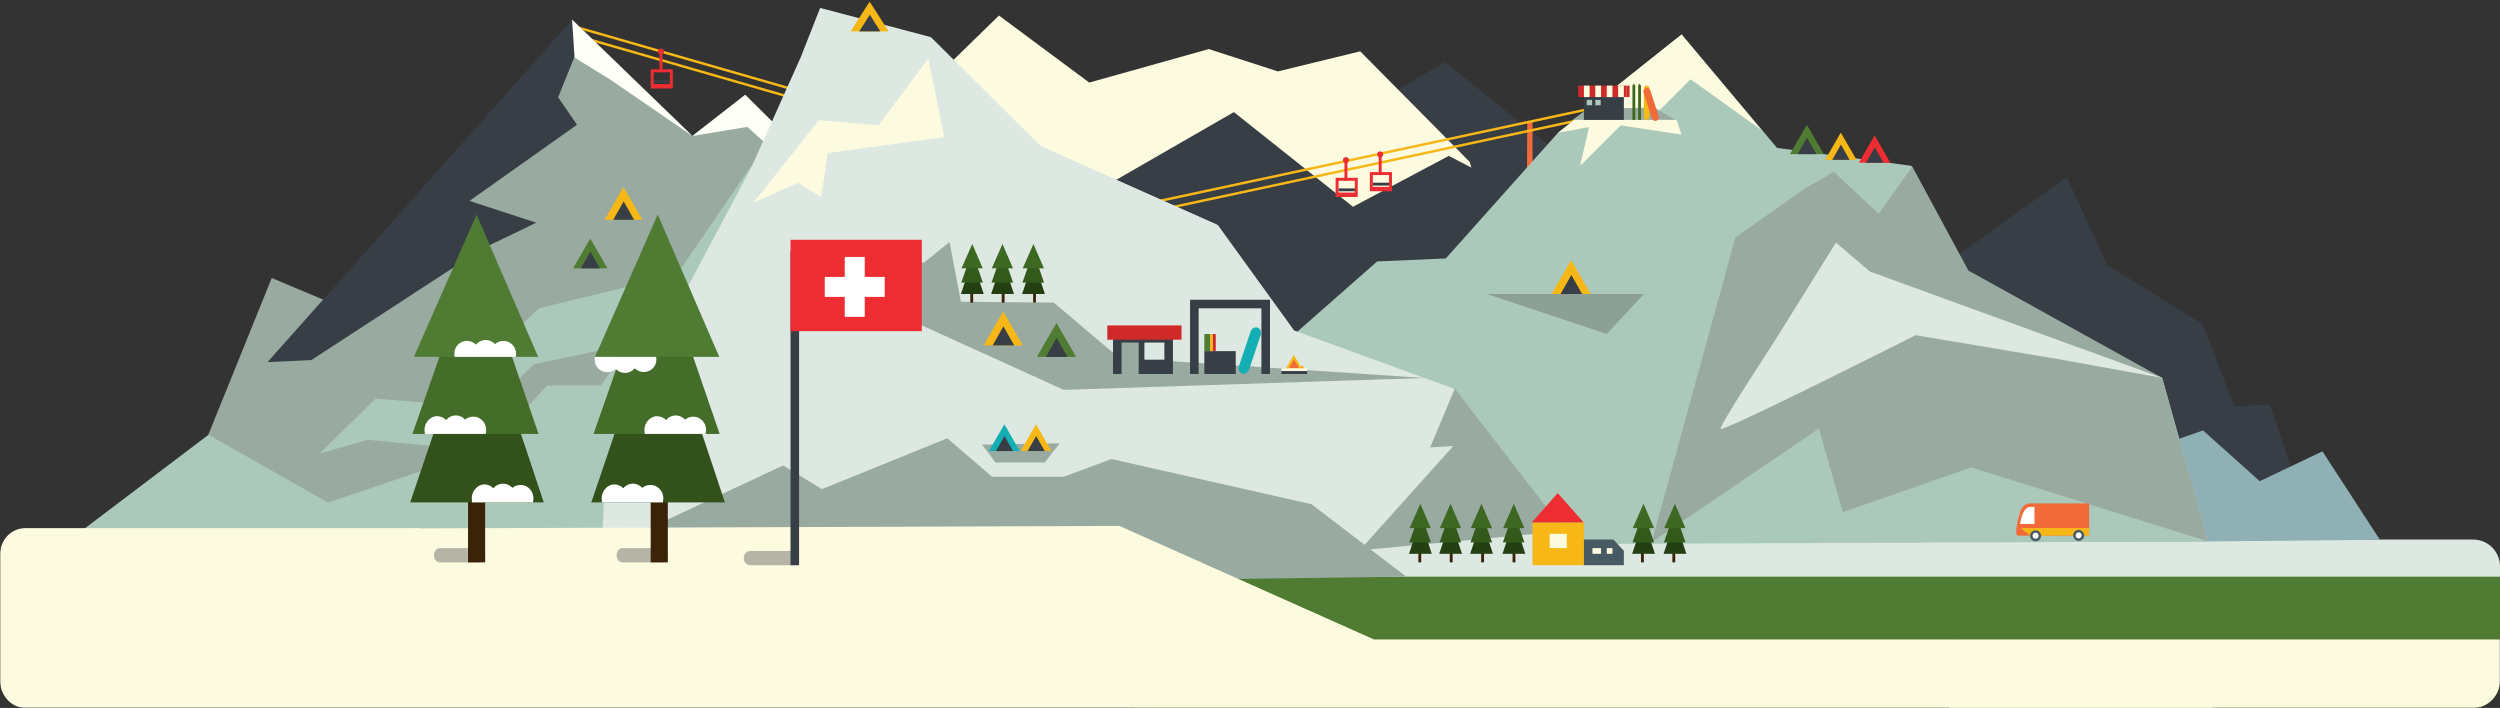 <?xml version="1.0" encoding="UTF-8" standalone="no"?>
<svg width="1130px" height="320px" viewBox="0 0 1130 320" version="1.1" xmlns="http://www.w3.org/2000/svg" xmlns:xlink="http://www.w3.org/1999/xlink" xmlns:sketch="http://www.bohemiancoding.com/sketch/ns">
    <rect x="0" y="0" width="1130" height="320" fill="#333333" stroke="none"/>
    <!-- Generator: Sketch 3.4.4 (17249) - http://www.bohemiancoding.com/sketch -->
    <title>main_bgd_</title>
    <desc>Created with Sketch.</desc>
    <defs>
        <path id="path-1" d="M0,0.711 L1130,0.711 L1130,320 L0,320 L0,0.711 Z"></path>
    </defs>
    <g id="Welcome" stroke="none" stroke-width="1" fill="none" fill-rule="evenodd" sketch:type="MSPage">
        <g id="layers_-copy" sketch:type="MSArtboardGroup" transform="translate(-157, -324)">
            <g id="main_bgd_" sketch:type="MSLayerGroup" transform="translate(157, 324)">
                <path d="M1130,291.08 C1130,297.787 1124.563,303.226 1117.856,303.226 L515.226,303.226 C508.519,303.226 503.082,297.787 503.082,291.08 L503.082,256.017 C503.082,249.31 508.519,243.871 515.226,243.871 L1117.856,243.871 C1124.563,243.871 1130,249.31 1130,256.017 L1130,291.08 Z" id="Fill-1" fill="#DCE8E1" sketch:type="MSShapeGroup"></path>
                <path d="M1130,260.645 L514.972,260.645 C508.264,260.645 503.082,266.528 503.082,273.236 L503.082,307.865 C503.082,314.572 508.264,320 514.972,320 L1117.856,320 C1124.563,320 1130,314.345 1130,307.636 L1130,260.645 Z" id="Fill-3" fill="#4F7C32" sketch:type="MSShapeGroup"></path>
                <path d="M404.795,54.331 L258.238,12.189 L258.549,11.108 L405.106,53.251 L404.795,54.331 Z" id="Fill-5" fill="#F7B817" sketch:type="MSShapeGroup"></path>
                <path d="M402.995,57.704 L256.44,15.565 L256.749,14.483 L403.306,56.624 L402.995,57.704 Z" id="Fill-7" fill="#F7B817" sketch:type="MSShapeGroup"></path>
                <path d="M598.297,63.996 C596.99,60.005 653.183,28.083 653.183,28.083 L709.375,73.304 L794.32,122.517 L846.591,93.255 L880.569,118.527 L934.148,79.954 L952.445,119.856 L995.569,146.458 L1009.943,183.7 L1026.001,182.84 L1046.237,243.57 L603.524,236.9 L598.297,63.996 Z" id="Fill-9" fill="#373E46" sketch:type="MSShapeGroup"></path>
                <path d="M664.29,73.165 L614.822,23.196 L577.593,32.279 L546.373,22.174 L492.346,37.323 L451.522,7.017 L421.508,36.311 L387.939,74.697 L385.003,110.952 L391.75,133.896 L685.879,148.742 L664.29,73.165 Z" id="Fill-11" fill="#FCFADF" sketch:type="MSShapeGroup"></path>
                <path d="M867.594,239.09 L995.769,194.552 L1021.404,217.495 L1049.737,204.001 L1075.715,243.979 L998.533,244.731 L868.422,244.839 L867.594,239.09 Z" id="Fill-13" fill="#8FB1B5" sketch:type="MSShapeGroup"></path>
                <path d="M76.953,239.027 L122.826,125.661 L164.651,143.204 L192,106.069 L258.574,8.879 L312.959,61.458 L336.845,42.849 L376.337,82.099 L564.459,241.169 L76.953,239.027 Z" id="Fill-15" fill="#99AAA1" sketch:type="MSShapeGroup"></path>
                <path d="M264.21,14.492 L252.278,43.975 L260.798,56.376 L212.212,90.802 L242.38,100.67 L218.09,112.368 L140.72,162.763 L120.927,163.662 L258.574,8.879 L264.21,14.492 Z" id="Fill-17" fill="#373E46" sketch:type="MSShapeGroup"></path>
                <path d="M258.575,8.879 L259.711,26.023 L276.017,36.089 L312.959,61.458 L258.575,8.879 Z" id="Fill-19" fill="#FEFFF6" sketch:type="MSShapeGroup"></path>
                <path d="M144.475,204.947 L169.753,180.182 L198.089,182.543 L243.632,139.35 L312.383,122.582 L269.946,158.585 L241.272,164.657 L203.488,202.452 L166.325,198.801 L144.475,204.947 Z" id="Fill-21" fill="#ABC9BA" sketch:type="MSShapeGroup"></path>
                <path d="M187.256,240.14 L247.302,174.194 L271.619,174.194 L341.1,72.779 L428.826,181.353 L461.891,239.353 L235.155,239.954 L187.256,240.14 Z" id="Fill-23" fill="#ABC9BA" sketch:type="MSShapeGroup"></path>
                <path d="M312.959,61.458 L337.754,57.348 L376.213,91.769 L380.779,95.348 L448.07,148.122 L444.359,140.026 L376.337,82.099 L336.845,42.849 L312.959,61.458 Z" id="Fill-25" fill="#FEFFF6" sketch:type="MSShapeGroup"></path>
                <mask id="mask-2" sketch:name="Clip 28" fill="white">
                    <use xlink:href="#path-1"></use>
                </mask>
                <g id="Clip-28"></g>
                <path d="M543.071,114.839 L540.491,114.839 L540.491,87.742 L543.071,87.742 L543.071,114.839 Z" id="Fill-27" fill="#A37321" sketch:type="MSShapeGroup" mask="url(#mask-2)"></path>
                <path d="M758.334,191.561 L718.75,130.366 L664.772,135.766 L660.597,132.45 L688.578,131.196 L693.974,90.711 L654.845,70.466 L611.533,93.454 L557.704,50.672 L497.433,85.37 L415.244,102.952 L326.499,240.156 L773.221,245.215 L774.745,236.126 L758.334,191.561 Z" id="Fill-29" fill="#373E46" sketch:type="MSShapeGroup" mask="url(#mask-2)"></path>
                <path d="M692.705,82.581 L690.185,82.581 L690.31,55.335 L692.705,54.773 L692.705,82.581 Z" id="Fill-30" fill="#F06B39" sketch:type="MSShapeGroup" mask="url(#mask-2)"></path>
                <path d="M509.283,94.578 L509.047,93.477 L730.741,46.018 L730.977,47.117 L509.283,94.578 Z" id="Fill-31" fill="#F7B817" sketch:type="MSShapeGroup" mask="url(#mask-2)"></path>
                <path d="M509.283,98.629 L509.047,97.527 L730.741,50.065 L730.977,51.167 L509.283,98.629 Z" id="Fill-32" fill="#F7B817" sketch:type="MSShapeGroup" mask="url(#mask-2)"></path>
                <path d="M584.934,151.208 L622.468,118.175 L653.497,116.815 L704.207,60.023 L760.085,15.585 L803.261,66.869 L863.974,74.965 L892.308,127.598 L977.31,170.833 L997.995,244.731 L569.856,246.455 L584.934,151.208 Z" id="Fill-33" fill="#ABC9BA" sketch:type="MSShapeGroup" mask="url(#mask-2)"></path>
                <path d="M746.594,245.014 L784.371,107.354 L819.45,106.006 L828.896,77.664 L849.134,96.557 L864.345,75.322 L889.686,122.268 L977.309,170.833 L997.996,244.731 L890.96,211.276 L832.942,231.52 L822.149,193.729 L746.594,245.014 Z" id="Fill-34" fill="#99AAA1" sketch:type="MSShapeGroup" mask="url(#mask-2)"></path>
                <path d="M729.041,56.129 L760,60.861 L758.065,54.623 L757.203,54.194 L736.781,50.752 L729.041,56.129 Z" id="Fill-35" fill="#FCFADF" sketch:type="MSShapeGroup" mask="url(#mask-2)"></path>
                <path d="M704.207,60.023 L760.085,15.585 L796.218,58.811 L764.133,35.827 L746.593,53.372 L740.004,49.247 L714.213,74.965 L718.259,57.419 L704.207,60.023 Z" id="Fill-36" fill="#FCFADF" sketch:type="MSShapeGroup" mask="url(#mask-2)"></path>
                <path d="M845.151,122.718 L829.857,109.669 L801.519,155.113 C801.519,155.113 777.665,191.54 777.665,193.79 C777.665,196.039 865.844,151.514 865.844,151.514 L930.823,162.408 L977.309,170.833 L845.151,122.718 Z" id="Fill-37" fill="#DCE8E1" sketch:type="MSShapeGroup" mask="url(#mask-2)"></path>
                <path d="M550.518,101.781 L463.153,78.877 L420.638,16.742 L470.228,66.009 L550.518,101.781 Z" id="Fill-38" fill="#DCE8E1" sketch:type="MSShapeGroup" mask="url(#mask-2)"></path>
                <path d="M194.362,211.627 L148.193,227.151 L94.237,196.511 L37.995,239.091 L275.717,245.914 L266.542,215.678 L208.667,223.776 L194.362,211.627 Z" id="Fill-39" fill="#ABC9BA" sketch:type="MSShapeGroup" mask="url(#mask-2)"></path>
                <path d="M324.281,144.698 L299.995,170.34 L322.932,171.691 L304.043,197.332 L290.55,227.024 L352.615,189.236 L341.821,179.787 L351.266,158.194 L340.473,147.397 L345.693,120.998 L324.281,144.698 Z" id="Fill-40" fill="#C7CCAC" sketch:type="MSShapeGroup" mask="url(#mask-2)"></path>
                <path d="M710.765,54.194 L757.203,54.194 L747.744,48.603 L717.43,49.248 L710.765,54.194 Z" id="Fill-41" fill="#99AAA1" sketch:type="MSShapeGroup" mask="url(#mask-2)"></path>
                <path d="M712.861,250.323 L657.122,175.685 L584.929,149.363 L550.518,101.781 L470.228,66.009 L420.637,16.742 L370.708,3.582 L361.886,25.978 L339.86,75.123 L292.82,163.533 L292.82,194.261 L273.741,208.752 L272.165,244.655 L712.861,250.323 Z" id="Fill-42" fill="#DCE8E1" sketch:type="MSShapeGroup" mask="url(#mask-2)"></path>
                <path d="M340.444,91.671 L370.132,54.324 L397.122,56.574 L419.614,26.427 L426.812,61.973 L374.18,69.171 L371.185,89.032 L360.686,82.671 L340.444,91.671 Z" id="Fill-43" fill="#FCFADF" sketch:type="MSShapeGroup" mask="url(#mask-2)"></path>
                <path d="M388.022,111.079 L417.484,118.841 L429.179,109.391 L434.352,136.39 L476.315,136.774 L505.758,161.697 L643.835,170.842 L480.794,176.206 L399.829,139.426 L411.299,135.712 L388.022,111.079 Z" id="Fill-44" fill="#99AAA1" sketch:type="MSShapeGroup" mask="url(#mask-2)"></path>
                <path d="M635.625,260.645 L592.797,227.92 L502.392,207.488 L480.79,215.484 L448.417,215.484 L428.18,198.093 L371.512,221.099 L353.974,210.372 L274.76,247.502 L392.146,263.859 L635.625,260.645 Z" id="Fill-45" fill="#99AAA1" sketch:type="MSShapeGroup" mask="url(#mask-2)"></path>
                <path d="M657.572,175.686 L646.407,202.246 L656.9,201.571 L614.556,248.76 L707.279,240.024 L657.572,175.686 Z" id="Fill-46" fill="#99AAA1" sketch:type="MSShapeGroup" mask="url(#mask-2)"></path>
                <path d="M715.925,255.484 L692.705,255.484 L692.705,236.129 L715.925,236.129 L715.925,255.484 Z" id="Fill-47" fill="#F7B817" sketch:type="MSShapeGroup" mask="url(#mask-2)"></path>
                <path d="M733.984,255.484 L715.925,255.484 L715.925,243.871 L729.278,243.871 L733.984,248.977 L733.984,255.484 Z" id="Fill-48" fill="#475A63" sketch:type="MSShapeGroup" mask="url(#mask-2)"></path>
                <path d="M692.373,236.129 L704.079,222.865 L715.788,236.129 L692.373,236.129 Z" id="Fill-49" fill="#ED2D32" sketch:type="MSShapeGroup" mask="url(#mask-2)"></path>
                <path d="M708.185,247.742 L700.445,247.742 L700.445,241.29 L708.185,241.29 L708.185,247.742 Z" id="Fill-50" fill="#FCFADF" sketch:type="MSShapeGroup" mask="url(#mask-2)"></path>
                <path d="M723.664,250.323 L719.795,250.323 L719.795,247.742 L723.664,247.742 L723.664,250.323 Z" id="Fill-51" fill="#FCFADF" sketch:type="MSShapeGroup" mask="url(#mask-2)"></path>
                <path d="M728.824,250.323 L726.244,250.323 L726.244,247.742 L728.824,247.742 L728.824,250.323 Z" id="Fill-52" fill="#FCFADF" sketch:type="MSShapeGroup" mask="url(#mask-2)"></path>
                <path d="M670.776,254.194 L669.486,254.194 L669.486,246.452 L670.776,246.452 L670.776,254.194 Z" id="Fill-53" fill="#3A2309" sketch:type="MSShapeGroup" mask="url(#mask-2)"></path>
                <path d="M669.708,234.957 L674.825,250.322 L664.498,250.322 L669.708,234.957 Z" id="Fill-54" fill="#243F12" sketch:type="MSShapeGroup" mask="url(#mask-2)"></path>
                <path d="M669.59,231.123 L674.419,245.161 L664.671,245.161 L669.59,231.123 Z" id="Fill-55" fill="#33591B" sketch:type="MSShapeGroup" mask="url(#mask-2)"></path>
                <path d="M669.631,227.712 L674.389,238.709 L664.786,238.709 L669.631,227.712 Z" id="Fill-56" fill="#3D6821" sketch:type="MSShapeGroup" mask="url(#mask-2)"></path>
                <path d="M656.587,254.194 L655.297,254.194 L655.297,246.452 L656.587,246.452 L656.587,254.194 Z" id="Fill-57" fill="#3A2309" sketch:type="MSShapeGroup" mask="url(#mask-2)"></path>
                <path d="M655.723,234.957 L660.84,250.322 L650.512,250.322 L655.723,234.957 Z" id="Fill-58" fill="#243F12" sketch:type="MSShapeGroup" mask="url(#mask-2)"></path>
                <path d="M655.604,231.123 L660.435,245.161 L650.686,245.161 L655.604,231.123 Z" id="Fill-59" fill="#33591B" sketch:type="MSShapeGroup" mask="url(#mask-2)"></path>
                <path d="M655.646,227.712 L660.404,238.709 L650.802,238.709 L655.646,227.712 Z" id="Fill-60" fill="#3D6821" sketch:type="MSShapeGroup" mask="url(#mask-2)"></path>
                <path d="M642.397,254.194 L641.107,254.194 L641.107,246.452 L642.397,246.452 L642.397,254.194 Z" id="Fill-61" fill="#3A2309" sketch:type="MSShapeGroup" mask="url(#mask-2)"></path>
                <path d="M642.056,234.957 L647.173,250.322 L636.846,250.322 L642.056,234.957 Z" id="Fill-62" fill="#243F12" sketch:type="MSShapeGroup" mask="url(#mask-2)"></path>
                <path d="M641.938,231.123 L646.767,245.161 L637.018,245.161 L641.938,231.123 Z" id="Fill-63" fill="#33591B" sketch:type="MSShapeGroup" mask="url(#mask-2)"></path>
                <path d="M641.978,227.712 L646.738,238.709 L637.135,238.709 L641.978,227.712 Z" id="Fill-64" fill="#3D6821" sketch:type="MSShapeGroup" mask="url(#mask-2)"></path>
                <path d="M743.014,254.194 L741.724,254.194 L741.724,246.452 L743.014,246.452 L743.014,254.194 Z" id="Fill-65" fill="#3A2309" sketch:type="MSShapeGroup" mask="url(#mask-2)"></path>
                <path d="M742.939,234.957 L748.057,250.322 L737.728,250.322 L742.939,234.957 Z" id="Fill-66" fill="#243F12" sketch:type="MSShapeGroup" mask="url(#mask-2)"></path>
                <path d="M742.82,231.123 L747.652,245.161 L737.901,245.161 L742.82,231.123 Z" id="Fill-67" fill="#33591B" sketch:type="MSShapeGroup" mask="url(#mask-2)"></path>
                <path d="M742.861,227.712 L747.62,238.709 L738.017,238.709 L742.861,227.712 Z" id="Fill-68" fill="#3D6821" sketch:type="MSShapeGroup" mask="url(#mask-2)"></path>
                <path d="M757.203,254.194 L755.913,254.194 L755.913,246.452 L757.203,246.452 L757.203,254.194 Z" id="Fill-69" fill="#3A2309" sketch:type="MSShapeGroup" mask="url(#mask-2)"></path>
                <path d="M757.129,234.957 L762.246,250.322 L751.917,250.322 L757.129,234.957 Z" id="Fill-70" fill="#243F12" sketch:type="MSShapeGroup" mask="url(#mask-2)"></path>
                <path d="M757.009,231.123 L761.841,245.161 L752.091,245.161 L757.009,231.123 Z" id="Fill-71" fill="#33591B" sketch:type="MSShapeGroup" mask="url(#mask-2)"></path>
                <path d="M757.051,227.712 L761.809,238.709 L752.207,238.709 L757.051,227.712 Z" id="Fill-72" fill="#3D6821" sketch:type="MSShapeGroup" mask="url(#mask-2)"></path>
                <path d="M684.966,254.194 L683.676,254.194 L683.676,246.452 L684.966,246.452 L684.966,254.194 Z" id="Fill-73" fill="#3A2309" sketch:type="MSShapeGroup" mask="url(#mask-2)"></path>
                <path d="M684.327,234.957 L689.447,250.322 L679.118,250.322 L684.327,234.957 Z" id="Fill-74" fill="#243F12" sketch:type="MSShapeGroup" mask="url(#mask-2)"></path>
                <path d="M684.21,231.123 L689.041,245.161 L679.291,245.161 L684.21,231.123 Z" id="Fill-75" fill="#33591B" sketch:type="MSShapeGroup" mask="url(#mask-2)"></path>
                <path d="M684.252,227.712 L689.009,238.709 L679.408,238.709 L684.252,227.712 Z" id="Fill-76" fill="#3D6821" sketch:type="MSShapeGroup" mask="url(#mask-2)"></path>
                <path d="M784.372,107.354 L815.912,85.146 L828.896,77.663 L833.457,102.244 L812.313,116.642 L784.372,107.354 Z" id="Fill-77" fill="#99AAA1" sketch:type="MSShapeGroup" mask="url(#mask-2)"></path>
                <path d="M809.021,69.677 L816.697,56.377 L824.375,69.677 L809.021,69.677 Z" id="Fill-78" fill="#4F7C32" sketch:type="MSShapeGroup" mask="url(#mask-2)"></path>
                <path d="M812.524,69.677 L816.765,62.197 L821.009,69.677 L812.524,69.677 Z" id="Fill-79" fill="#373E46" sketch:type="MSShapeGroup" mask="url(#mask-2)"></path>
                <path d="M468.689,161.29 L477.534,145.964 L486.38,161.29 L468.689,161.29 Z" id="Fill-80" fill="#4F7C32" sketch:type="MSShapeGroup" mask="url(#mask-2)"></path>
                <path d="M472.725,161.29 L477.613,152.67 L482.501,161.29 L472.725,161.29 Z" id="Fill-81" fill="#373E46" sketch:type="MSShapeGroup" mask="url(#mask-2)"></path>
                <path d="M259.027,121.29 L266.799,107.825 L274.572,121.29 L259.027,121.29 Z" id="Fill-82" fill="#4F7C32" sketch:type="MSShapeGroup" mask="url(#mask-2)"></path>
                <path d="M262.573,121.29 L266.869,113.717 L271.164,121.29 L262.573,121.29 Z" id="Fill-83" fill="#373E46" sketch:type="MSShapeGroup" mask="url(#mask-2)"></path>
                <path d="M824.93,72.258 L832.042,59.935 L839.153,72.258 L824.93,72.258 Z" id="Fill-84" fill="#F7B817" sketch:type="MSShapeGroup" mask="url(#mask-2)"></path>
                <path d="M828.175,72.258 L832.105,65.329 L836.036,72.258 L828.175,72.258 Z" id="Fill-85" fill="#373E46" sketch:type="MSShapeGroup" mask="url(#mask-2)"></path>
                <path d="M840.214,73.548 L847.327,61.227 L854.437,73.548 L840.214,73.548 Z" id="Fill-86" fill="#ED2D32" sketch:type="MSShapeGroup" mask="url(#mask-2)"></path>
                <path d="M843.459,73.548 L847.389,66.619 L851.32,73.548 L843.459,73.548 Z" id="Fill-87" fill="#373E46" sketch:type="MSShapeGroup" mask="url(#mask-2)"></path>
                <path d="M443.894,200.97 L449.96,209.032 L472.244,209.032 L478.977,200.39 L443.894,200.97 Z" id="Fill-88" fill="#99AAA1" sketch:type="MSShapeGroup" mask="url(#mask-2)"></path>
                <path d="M461.314,203.871 L468.297,191.773 L475.281,203.871 L461.314,203.871 Z" id="Fill-89" fill="#F7B817" sketch:type="MSShapeGroup" mask="url(#mask-2)"></path>
                <path d="M464.499,203.871 L468.359,197.067 L472.217,203.871 L464.499,203.871 Z" id="Fill-90" fill="#373E46" sketch:type="MSShapeGroup" mask="url(#mask-2)"></path>
                <path d="M273.263,99.355 L281.813,84.542 L290.363,99.355 L273.263,99.355 Z" id="Fill-91" fill="#F7B817" sketch:type="MSShapeGroup" mask="url(#mask-2)"></path>
                <path d="M277.164,99.355 L281.89,91.025 L286.615,99.355 L277.164,99.355 Z" id="Fill-92" fill="#373E46" sketch:type="MSShapeGroup" mask="url(#mask-2)"></path>
                <path d="M446.993,203.871 L453.975,191.773 L460.959,203.871 L446.993,203.871 Z" id="Fill-93" fill="#14AEB4" sketch:type="MSShapeGroup" mask="url(#mask-2)"></path>
                <path d="M450.179,203.871 L454.037,197.067 L457.897,203.871 L450.179,203.871 Z" id="Fill-94" fill="#373E46" sketch:type="MSShapeGroup" mask="url(#mask-2)"></path>
                <path d="M444.617,156.129 L453.462,140.805 L462.306,156.129 L444.617,156.129 Z" id="Fill-95" fill="#F7B817" sketch:type="MSShapeGroup" mask="url(#mask-2)"></path>
                <path d="M448.652,156.129 L453.54,147.51 L458.427,156.129 L448.652,156.129 Z" id="Fill-96" fill="#373E46" sketch:type="MSShapeGroup" mask="url(#mask-2)"></path>
                <path d="M701.317,132.903 L710.162,117.579 L719.007,132.903 L701.317,132.903 Z" id="Fill-97" fill="#F7B817" sketch:type="MSShapeGroup" mask="url(#mask-2)"></path>
                <path d="M705.353,132.903 L710.241,124.284 L715.128,132.903 L705.353,132.903 Z" id="Fill-98" fill="#373E46" sketch:type="MSShapeGroup" mask="url(#mask-2)"></path>
                <path d="M384.467,14.194 L393.075,0.711 L401.684,14.194 L384.467,14.194 Z" id="Fill-99" fill="#F7B817" sketch:type="MSShapeGroup" mask="url(#mask-2)"></path>
                <path d="M388.395,14.194 L393.152,6.61 L397.908,14.194 L388.395,14.194 Z" id="Fill-100" fill="#373E46" sketch:type="MSShapeGroup" mask="url(#mask-2)"></path>
                <path d="M944.287,242.024 L944.287,240.959 L944.287,227.54 L917.307,227.54 C917.307,227.54 914.152,227.585 912.965,231.753 C911.598,236.545 910.515,242.142 912.128,242.142 L944.287,242.024 Z" id="Fill-101" fill="#F06B39" sketch:type="MSShapeGroup" mask="url(#mask-2)"></path>
                <path d="M913.053,236.855 L919.581,236.855 L919.581,229.095 L917.775,229.095 C916.044,229.095 914.083,230.656 913.053,236.855" id="Fill-102" fill="#FFFFFF" sketch:type="MSShapeGroup" mask="url(#mask-2)"></path>
                <path d="M917.708,242.138 L944.286,242.023 L944.282,238.7 L913.36,238.7 L917.708,242.138 Z" id="Fill-103" fill="#F7B817" sketch:type="MSShapeGroup" mask="url(#mask-2)"></path>
                <path d="M937.08,242.002 C937.08,243.373 938.192,244.487 939.564,244.487 C940.936,244.487 942.049,243.373 942.049,242.002 C942.049,240.629 940.936,239.517 939.564,239.517 C938.192,239.517 937.08,240.629 937.08,242.002" id="Fill-104" fill="#475A63" sketch:type="MSShapeGroup" mask="url(#mask-2)"></path>
                <path d="M938.186,242.002 C938.186,242.762 938.803,243.38 939.564,243.38 C940.325,243.38 940.944,242.762 940.944,242.002 C940.944,241.241 940.325,240.623 939.564,240.623 C938.803,240.623 938.186,241.241 938.186,242.002" id="Fill-105" fill="#FFFFFF" sketch:type="MSShapeGroup" mask="url(#mask-2)"></path>
                <path d="M917.605,242.189 C917.605,243.56 918.717,244.674 920.088,244.674 C921.46,244.674 922.572,243.56 922.572,242.189 C922.572,240.816 921.46,239.704 920.088,239.704 C918.717,239.704 917.605,240.816 917.605,242.189" id="Fill-106" fill="#475A63" sketch:type="MSShapeGroup" mask="url(#mask-2)"></path>
                <path d="M918.709,242.142 C918.709,242.902 919.327,243.52 920.087,243.52 C920.85,243.52 921.467,242.902 921.467,242.142 C921.467,241.381 920.85,240.764 920.087,240.764 C919.327,240.764 918.709,241.381 918.709,242.142" id="Fill-107" fill="#FFFFFF" sketch:type="MSShapeGroup" mask="url(#mask-2)"></path>
                <path d="M580.568,167.742 L584.812,160.39 L589.054,167.742 L580.568,167.742 Z" id="Fill-108" fill="#F7B817" sketch:type="MSShapeGroup" mask="url(#mask-2)"></path>
                <path d="M582.581,166.452 L584.895,162.441 L587.21,166.452 L582.581,166.452 Z" id="Fill-109" fill="#F06B39" sketch:type="MSShapeGroup" mask="url(#mask-2)"></path>
                <path d="M587.277,167.14 L588.56,164.916 L589.843,167.14 L587.277,167.14 Z" id="Fill-110" fill="#F7B817" sketch:type="MSShapeGroup" mask="url(#mask-2)"></path>
                <path d="M587.887,167.068 L588.586,165.856 L589.286,167.068 L587.887,167.068 Z" id="Fill-111" fill="#F06B39" sketch:type="MSShapeGroup" mask="url(#mask-2)"></path>
                <path d="M590.799,167.742 L579.189,167.742 L579.189,166.452 L590.799,166.452 L590.799,167.742 Z" id="Fill-112" fill="#FCFADF" sketch:type="MSShapeGroup" mask="url(#mask-2)"></path>
                <path d="M590.799,169.032 L579.189,169.032 L579.189,167.742 L590.799,167.742 L590.799,169.032 Z" id="Fill-113" fill="#373E46" sketch:type="MSShapeGroup" mask="url(#mask-2)"></path>
                <path d="M564.579,167.007 C564.098,168.44 562.684,169.256 561.423,168.833 C560.162,168.409 559.529,166.902 560.011,165.471 L565.247,149.907 C565.729,148.477 567.142,147.659 568.405,148.083 C569.664,148.508 570.296,150.015 569.815,151.443 L564.579,167.007 Z" id="Fill-114" fill="#14AEB4" sketch:type="MSShapeGroup" mask="url(#mask-2)"></path>
                <path d="M537.911,135.484 L537.911,169.032 L541.781,169.032 L541.781,139.355 L570.16,139.355 L570.16,169.032 L574.03,169.032 L574.03,135.484 L537.911,135.484 Z" id="Fill-115" fill="#373E46" sketch:type="MSShapeGroup" mask="url(#mask-2)"></path>
                <path d="M558.55,158.71 L544.361,158.71 L544.361,169.032 L558.55,169.032 L558.55,158.71 Z" id="Fill-116" fill="#373E46" sketch:type="MSShapeGroup" mask="url(#mask-2)"></path>
                <path d="M548.231,150.968 L546.941,150.968 L546.941,158.71 L548.231,158.71 L548.231,150.968 Z" id="Fill-117" fill="#F7B817" sketch:type="MSShapeGroup" mask="url(#mask-2)"></path>
                <path d="M549.521,150.968 L548.231,150.968 L548.231,158.71 L549.521,158.71 L549.521,150.968 Z" id="Fill-118" fill="#CF2929" sketch:type="MSShapeGroup" mask="url(#mask-2)"></path>
                <path d="M546.941,150.968 L544.361,150.968 L544.361,158.71 L546.941,158.71 L546.941,150.968 Z" id="Fill-119" fill="#4F7C32" sketch:type="MSShapeGroup" mask="url(#mask-2)"></path>
                <path d="M530.171,169.032 L503.082,169.032 L503.082,152.258 L530.171,152.258 L530.171,169.032 Z" id="Fill-120" fill="#373E46" sketch:type="MSShapeGroup" mask="url(#mask-2)"></path>
                <path d="M534.041,153.548 L500.502,153.548 L500.502,147.097 L534.041,147.097 L534.041,153.548 Z" id="Fill-121" fill="#CF2929" sketch:type="MSShapeGroup" mask="url(#mask-2)"></path>
                <path d="M514.692,169.032 L506.952,169.032 L506.952,154.839 L514.692,154.839 L514.692,169.032 Z" id="Fill-122" fill="#99AAA1" sketch:type="MSShapeGroup" mask="url(#mask-2)"></path>
                <path d="M526.301,162.581 L517.272,162.581 L517.272,154.839 L526.301,154.839 L526.301,162.581 Z" id="Fill-123" fill="#DCE8E1" sketch:type="MSShapeGroup" mask="url(#mask-2)"></path>
                <path d="M303.139,36.129 L295.4,36.129 L295.4,37.419 L303.139,37.419 L303.139,36.129 Z" id="Fill-124" fill="#373E46" sketch:type="MSShapeGroup" mask="url(#mask-2)"></path>
                <path d="M299.441,32.666 L298.108,32.666 L298.108,23.999 L299.441,23.999 L299.441,32.666 Z" id="Fill-125" fill="#ED2D32" sketch:type="MSShapeGroup" mask="url(#mask-2)"></path>
                <path d="M300.108,23.468 C300.108,24.13 299.571,24.668 298.909,24.668 L298.641,24.668 C297.979,24.668 297.443,24.13 297.443,23.468 L297.443,23.199 C297.443,22.536 297.979,21.999 298.641,21.999 L298.909,21.999 C299.571,21.999 300.108,22.536 300.108,23.199 L300.108,23.468 Z" id="Fill-126" fill="#ED2D32" sketch:type="MSShapeGroup" mask="url(#mask-2)"></path>
                <path d="M302.774,38 L295.442,38 L295.442,32.666 L302.774,32.666 L302.774,38 Z M294.11,40 L304.107,40 L304.107,31.333 L294.11,31.333 L294.11,40 Z" id="Fill-127" fill="#ED2D32" sketch:type="MSShapeGroup" mask="url(#mask-2)"></path>
                <path d="M612.728,85.161 L604.989,85.161 L604.989,86.452 L612.728,86.452 L612.728,85.161 Z" id="Fill-128" fill="#373E46" sketch:type="MSShapeGroup" mask="url(#mask-2)"></path>
                <path d="M609.03,81.698 L607.697,81.698 L607.697,73.031 L609.03,73.031 L609.03,81.698 Z" id="Fill-129" fill="#ED2D32" sketch:type="MSShapeGroup" mask="url(#mask-2)"></path>
                <path d="M609.697,72.5 C609.697,73.162 609.161,73.7 608.498,73.7 L608.229,73.7 C607.569,73.7 607.032,73.162 607.032,72.5 L607.032,72.232 C607.032,71.568 607.569,71.032 608.229,71.032 L608.498,71.032 C609.161,71.032 609.697,71.568 609.697,72.232 L609.697,72.5 Z" id="Fill-130" fill="#ED2D32" sketch:type="MSShapeGroup" mask="url(#mask-2)"></path>
                <path d="M612.363,87.032 L605.031,87.032 L605.031,81.698 L612.363,81.698 L612.363,87.032 Z M603.699,89.032 L613.696,89.032 L613.696,80.365 L603.699,80.365 L603.699,89.032 Z" id="Fill-131" fill="#ED2D32" sketch:type="MSShapeGroup" mask="url(#mask-2)"></path>
                <path d="M628.208,82.581 L620.468,82.581 L620.468,83.871 L628.208,83.871 L628.208,82.581 Z" id="Fill-132" fill="#373E46" sketch:type="MSShapeGroup" mask="url(#mask-2)"></path>
                <path d="M624.509,79.117 L623.177,79.117 L623.177,70.45 L624.509,70.45 L624.509,79.117 Z" id="Fill-133" fill="#ED2D32" sketch:type="MSShapeGroup" mask="url(#mask-2)"></path>
                <path d="M625.177,69.919 C625.177,70.581 624.64,71.119 623.977,71.119 L623.709,71.119 C623.048,71.119 622.512,70.581 622.512,69.919 L622.512,69.651 C622.512,68.988 623.048,68.451 623.709,68.451 L623.977,68.451 C624.64,68.451 625.177,68.988 625.177,69.651 L625.177,69.919 Z" id="Fill-134" fill="#ED2D32" sketch:type="MSShapeGroup" mask="url(#mask-2)"></path>
                <path d="M627.843,84.452 L620.511,84.452 L620.511,79.117 L627.843,79.117 L627.843,84.452 Z M619.178,86.452 L629.175,86.452 L629.175,77.785 L619.178,77.785 L619.178,86.452 Z" id="Fill-135" fill="#ED2D32" sketch:type="MSShapeGroup" mask="url(#mask-2)"></path>
                <path d="M733.984,54.194 L715.925,54.194 L715.925,43.871 L733.984,43.871 L733.984,54.194 Z" id="Fill-136" fill="#373E46" sketch:type="MSShapeGroup" mask="url(#mask-2)"></path>
                <path d="M735.274,43.871 L713.345,43.871 L713.345,38.71 L735.274,38.71 L735.274,43.871 Z" id="Fill-137" fill="#CF2929" sketch:type="MSShapeGroup" mask="url(#mask-2)"></path>
                <path d="M718.505,43.871 L715.925,43.871 L715.925,38.71 L718.505,38.71 L718.505,43.871 Z" id="Fill-138" fill="#FCFADF" sketch:type="MSShapeGroup" mask="url(#mask-2)"></path>
                <path d="M723.664,43.871 L721.084,43.871 L721.084,38.71 L723.664,38.71 L723.664,43.871 Z" id="Fill-139" fill="#FCFADF" sketch:type="MSShapeGroup" mask="url(#mask-2)"></path>
                <path d="M728.824,43.871 L726.244,43.871 L726.244,38.71 L728.824,38.71 L728.824,43.871 Z" id="Fill-140" fill="#FCFADF" sketch:type="MSShapeGroup" mask="url(#mask-2)"></path>
                <path d="M733.984,43.871 L731.404,43.871 L731.404,38.71 L733.984,38.71 L733.984,43.871 Z" id="Fill-141" fill="#FCFADF" sketch:type="MSShapeGroup" mask="url(#mask-2)"></path>
                <path d="M736.564,43.871 L735.274,43.871 L735.274,38.71 L736.564,38.71 L736.564,43.871 Z" id="Fill-142" fill="#CF2929" sketch:type="MSShapeGroup" mask="url(#mask-2)"></path>
                <path d="M745.594,52.903 C745.594,53.617 745.017,54.194 744.304,54.194 C743.59,54.194 743.014,53.617 743.014,52.903 L743.014,40 C743.014,39.286 743.59,38.71 744.304,38.71 C745.017,38.71 745.594,39.286 745.594,40 L745.594,52.903 Z" id="Fill-143" fill="#F7B817" sketch:type="MSShapeGroup" mask="url(#mask-2)"></path>
                <path d="M749.758,52.636 C750.015,53.423 749.584,54.271 748.796,54.528 L748.628,54.582 C747.84,54.84 746.994,54.406 746.736,53.619 L742.887,41.792 C742.631,41 743.062,40.155 743.852,39.898 L744.015,39.844 C744.805,39.587 745.652,40.019 745.91,40.806 L749.758,52.636 Z" id="Fill-144" fill="#F06B39" sketch:type="MSShapeGroup" mask="url(#mask-2)"></path>
                <path d="M739.144,38.71 L738.499,37.803 L737.854,38.71 L737.854,54.194 L739.144,54.194 L739.144,38.71 Z" id="Fill-145" fill="#3D6821" sketch:type="MSShapeGroup" mask="url(#mask-2)"></path>
                <path d="M741.724,38.71 L741.079,37.803 L740.434,38.71 L740.434,54.194 L741.724,54.194 L741.724,38.71 Z" id="Fill-146" fill="#3D6821" sketch:type="MSShapeGroup" mask="url(#mask-2)"></path>
                <path d="M743.014,132.903 L672.066,132.903 L726.244,150.968 L743.014,132.903 Z" id="Fill-147" fill="#8DA096" sketch:type="MSShapeGroup" mask="url(#mask-2)"></path>
                <path d="M719.633,47.581 L717.215,47.581 L717.215,45.161 L719.633,45.161 L719.633,47.581 Z" id="Fill-148" fill="#ABC9BA" sketch:type="MSShapeGroup" mask="url(#mask-2)"></path>
                <path d="M723.503,47.581 L721.084,47.581 L721.084,45.161 L723.503,45.161 L723.503,47.581 Z" id="Fill-149" fill="#ABC9BA" sketch:type="MSShapeGroup" mask="url(#mask-2)"></path>
                <path d="M468.253,136.774 L466.963,136.774 L466.963,129.032 L468.253,129.032 L468.253,136.774 Z" id="Fill-150" fill="#3A2309" sketch:type="MSShapeGroup" mask="url(#mask-2)"></path>
                <path d="M467.185,117.538 L472.302,132.903 L461.975,132.903 L467.185,117.538 Z" id="Fill-151" fill="#243F12" sketch:type="MSShapeGroup" mask="url(#mask-2)"></path>
                <path d="M467.067,113.703 L471.896,127.742 L462.148,127.742 L467.067,113.703 Z" id="Fill-152" fill="#33591B" sketch:type="MSShapeGroup" mask="url(#mask-2)"></path>
                <path d="M467.108,110.292 L471.867,121.29 L462.263,121.29 L467.108,110.292 Z" id="Fill-153" fill="#3D6821" sketch:type="MSShapeGroup" mask="url(#mask-2)"></path>
                <path d="M454.064,136.774 L452.774,136.774 L452.774,129.032 L454.064,129.032 L454.064,136.774 Z" id="Fill-154" fill="#3A2309" sketch:type="MSShapeGroup" mask="url(#mask-2)"></path>
                <path d="M453.2,117.538 L458.317,132.903 L447.99,132.903 L453.2,117.538 Z" id="Fill-155" fill="#243F12" sketch:type="MSShapeGroup" mask="url(#mask-2)"></path>
                <path d="M453.081,113.703 L457.912,127.742 L448.163,127.742 L453.081,113.703 Z" id="Fill-156" fill="#33591B" sketch:type="MSShapeGroup" mask="url(#mask-2)"></path>
                <path d="M453.123,110.292 L457.882,121.29 L448.279,121.29 L453.123,110.292 Z" id="Fill-157" fill="#3D6821" sketch:type="MSShapeGroup" mask="url(#mask-2)"></path>
                <path d="M439.874,136.774 L438.584,136.774 L438.584,129.032 L439.874,129.032 L439.874,136.774 Z" id="Fill-158" fill="#3A2309" sketch:type="MSShapeGroup" mask="url(#mask-2)"></path>
                <path d="M439.533,117.538 L444.65,132.903 L434.323,132.903 L439.533,117.538 Z" id="Fill-159" fill="#243F12" sketch:type="MSShapeGroup" mask="url(#mask-2)"></path>
                <path d="M439.415,113.703 L444.244,127.742 L434.495,127.742 L439.415,113.703 Z" id="Fill-160" fill="#33591B" sketch:type="MSShapeGroup" mask="url(#mask-2)"></path>
                <path d="M439.455,110.292 L444.214,121.29 L434.612,121.29 L439.455,110.292 Z" id="Fill-161" fill="#3D6821" sketch:type="MSShapeGroup" mask="url(#mask-2)"></path>
                <path d="M1000.91,320 L884.423,289.032 L621.038,289.032 L505.95,237.703 L189.891,238.828 C188.823,238.501 187.698,238.71 186.531,238.71 L11.62,238.71 C4.912,238.71 -0,244.094 -0,250.858 L-0,307.385 C-0,314.15 4.912,320 11.62,320 L36.118,320 L1000.91,320 Z" id="Fill-162" fill="#FCFADF" sketch:type="MSShapeGroup" mask="url(#mask-2)"></path>
                <path d="M881.082,320 L1117.857,320 C1124.563,320 1130,314.345 1130,307.636 L1130,289.032 L884.909,289.032 L881.082,320 Z" id="Fill-163" fill="#FCFADF" sketch:type="MSShapeGroup" mask="url(#mask-2)"></path>
                <path d="M219.306,250.968 C219.306,252.769 218.102,254.194 216.619,254.194 L198.829,254.194 C197.344,254.194 196.142,252.769 196.142,250.968 C196.142,249.166 197.344,247.742 198.829,247.742 L216.619,247.742 C218.102,247.742 219.306,249.166 219.306,250.968" id="Fill-164" fill="#B5B4A7" sketch:type="MSShapeGroup" mask="url(#mask-2)"></path>
                <path d="M301.849,250.968 C301.849,252.769 300.646,254.194 299.161,254.194 L281.371,254.194 C279.888,254.194 278.686,252.769 278.686,250.968 C278.686,249.166 279.888,247.742 281.371,247.742 L299.161,247.742 C300.646,247.742 301.849,249.166 301.849,250.968" id="Fill-165" fill="#B5B4A7" sketch:type="MSShapeGroup" mask="url(#mask-2)"></path>
                <path d="M219.292,254.194 L211.553,254.194 L211.553,205.161 L219.292,205.161 L219.292,254.194 Z" id="Fill-166" fill="#3A2309" sketch:type="MSShapeGroup" mask="url(#mask-2)"></path>
                <path d="M301.849,254.194 L294.11,254.194 L294.11,205.161 L301.849,205.161 L301.849,254.194 Z" id="Fill-167" fill="#3A2309" sketch:type="MSShapeGroup" mask="url(#mask-2)"></path>
                <path d="M215.862,137.253 L245.788,227.097 L185.393,227.097 L215.862,137.253 Z" id="Fill-168" fill="#33511B" sketch:type="MSShapeGroup" mask="url(#mask-2)"></path>
                <path d="M215.173,114.035 L243.419,196.129 L186.411,196.129 L215.173,114.035 Z" id="Fill-169" fill="#446D29" sketch:type="MSShapeGroup" mask="url(#mask-2)"></path>
                <path d="M215.417,96.983 L243.239,161.29 L187.087,161.29 L215.417,96.983 Z" id="Fill-170" fill="#4F7C32" sketch:type="MSShapeGroup" mask="url(#mask-2)"></path>
                <path d="M297.731,137.253 L327.657,227.097 L267.263,227.097 L297.731,137.253 Z" id="Fill-171" fill="#33511B" sketch:type="MSShapeGroup" mask="url(#mask-2)"></path>
                <path d="M297.042,114.035 L325.288,196.129 L268.279,196.129 L297.042,114.035 Z" id="Fill-172" fill="#446D29" sketch:type="MSShapeGroup" mask="url(#mask-2)"></path>
                <path d="M297.286,96.983 L325.108,161.29 L268.956,161.29 L297.286,96.983 Z" id="Fill-173" fill="#4F7C32" sketch:type="MSShapeGroup" mask="url(#mask-2)"></path>
                <path d="M233.08,161.29 C233.192,161.29 233.251,160.314 233.251,159.832 C233.251,156.681 230.697,154.095 227.546,154.095 C226.087,154.095 224.756,154.628 223.747,155.53 C222.705,154.405 221.215,153.69 219.56,153.69 C217.777,153.69 216.188,154.503 215.141,155.783 C214.106,154.725 212.663,154.065 211.064,154.065 C207.913,154.065 205.359,156.683 205.359,159.835 C205.359,160.316 205.419,161.29 205.532,161.29 L233.08,161.29 Z" id="Fill-174" fill="#FFFFFF" sketch:type="MSShapeGroup" mask="url(#mask-2)"></path>
                <path d="M219.585,196.129 C219.697,194.839 219.757,194.75 219.757,194.268 C219.757,191.116 217.203,188.326 214.051,188.326 C212.592,188.326 211.261,188.761 210.251,189.663 C209.209,188.537 207.72,187.773 206.064,187.773 C204.282,187.773 202.693,188.561 201.646,189.84 C200.61,188.782 199.166,188.11 197.57,188.11 C194.418,188.11 191.864,191.124 191.864,194.275 C191.864,194.756 191.925,194.839 192.036,196.129 L219.585,196.129 Z" id="Fill-175" fill="#FFFFFF" sketch:type="MSShapeGroup" mask="url(#mask-2)"></path>
                <path d="M240.952,227.097 C241.064,225.806 241.123,225.653 241.123,225.172 C241.123,222.021 238.569,219.2 235.419,219.2 C233.959,219.2 232.628,219.617 231.619,220.52 C230.577,219.392 229.087,218.621 227.432,218.621 C225.649,218.621 224.06,219.405 223.014,220.684 C221.977,219.627 220.533,218.952 218.936,218.952 C215.786,218.952 213.231,222.027 213.231,225.182 C213.231,225.662 213.291,225.806 213.404,227.097 L240.952,227.097 Z" id="Fill-176" fill="#FFFFFF" sketch:type="MSShapeGroup" mask="url(#mask-2)"></path>
                <path d="M299.655,227.097 C299.767,225.806 299.826,225.653 299.826,225.172 C299.826,222.021 297.272,219.2 294.121,219.2 C292.662,219.2 291.331,219.617 290.321,220.52 C289.28,219.392 287.79,218.621 286.134,218.621 C284.352,218.621 282.763,219.405 281.715,220.684 C280.681,219.627 279.236,218.952 277.639,218.952 C274.488,218.952 271.934,222.027 271.934,225.182 C271.934,225.662 271.994,225.806 272.107,227.097 L299.655,227.097 Z" id="Fill-177" fill="#FFFFFF" sketch:type="MSShapeGroup" mask="url(#mask-2)"></path>
                <path d="M318.997,196.129 C319.11,194.839 319.17,194.759 319.17,194.277 C319.17,191.125 316.616,188.342 313.463,188.342 C312.004,188.342 310.673,188.778 309.665,189.679 C308.622,188.554 307.131,187.791 305.477,187.791 C303.695,187.791 302.105,188.578 301.058,189.859 C300.023,188.799 298.579,188.129 296.982,188.129 C293.83,188.129 291.276,191.132 291.276,194.284 C291.276,194.765 291.337,194.839 291.449,196.129 L318.997,196.129 Z" id="Fill-178" fill="#FFFFFF" sketch:type="MSShapeGroup" mask="url(#mask-2)"></path>
                <path d="M268.957,161.29 C268.845,161.29 268.784,162.089 268.784,162.57 C268.784,165.723 271.339,168.218 274.491,168.218 C275.95,168.218 277.282,167.643 278.291,166.741 C279.333,167.868 280.823,168.557 282.478,168.557 C284.259,168.557 285.85,167.734 286.896,166.454 C287.932,167.512 289.375,168.166 290.972,168.166 C294.124,168.166 296.679,165.724 296.679,162.572 C296.679,162.092 296.619,161.29 296.506,161.29 L268.957,161.29 Z" id="Fill-179" fill="#FFFFFF" sketch:type="MSShapeGroup" mask="url(#mask-2)"></path>
                <path d="M361.054,252.258 C361.054,254.059 359.762,255.484 358.17,255.484 L339.067,255.484 C337.473,255.484 336.181,254.059 336.181,252.258 C336.181,250.457 337.473,249.032 339.067,249.032 L358.17,249.032 C359.762,249.032 361.054,250.457 361.054,252.258" id="Fill-180" fill="#B5B4A7" sketch:type="MSShapeGroup" mask="url(#mask-2)"></path>
                <path d="M361.187,113.548 L357.317,113.548 L357.317,255.484 L361.187,255.484 L361.187,113.548 Z" id="Fill-181" fill="#373E46" sketch:type="MSShapeGroup" mask="url(#mask-2)"></path>
                <path d="M416.655,149.677 L357.317,149.677 L357.317,108.387 L416.655,108.387 L416.655,149.677 Z" id="Fill-182" fill="#ED2D32" sketch:type="MSShapeGroup" mask="url(#mask-2)"></path>
                <path d="M390.856,143.226 L381.826,143.226 L381.826,116.129 L390.856,116.129 L390.856,143.226 Z" id="Fill-183" fill="#FFFFFF" sketch:type="MSShapeGroup" mask="url(#mask-2)"></path>
                <path d="M399.886,134.194 L372.797,134.194 L372.797,125.161 L399.886,125.161 L399.886,134.194 Z" id="Fill-184" fill="#FFFFFF" sketch:type="MSShapeGroup" mask="url(#mask-2)"></path>
            </g>
        </g>
    </g>
</svg>